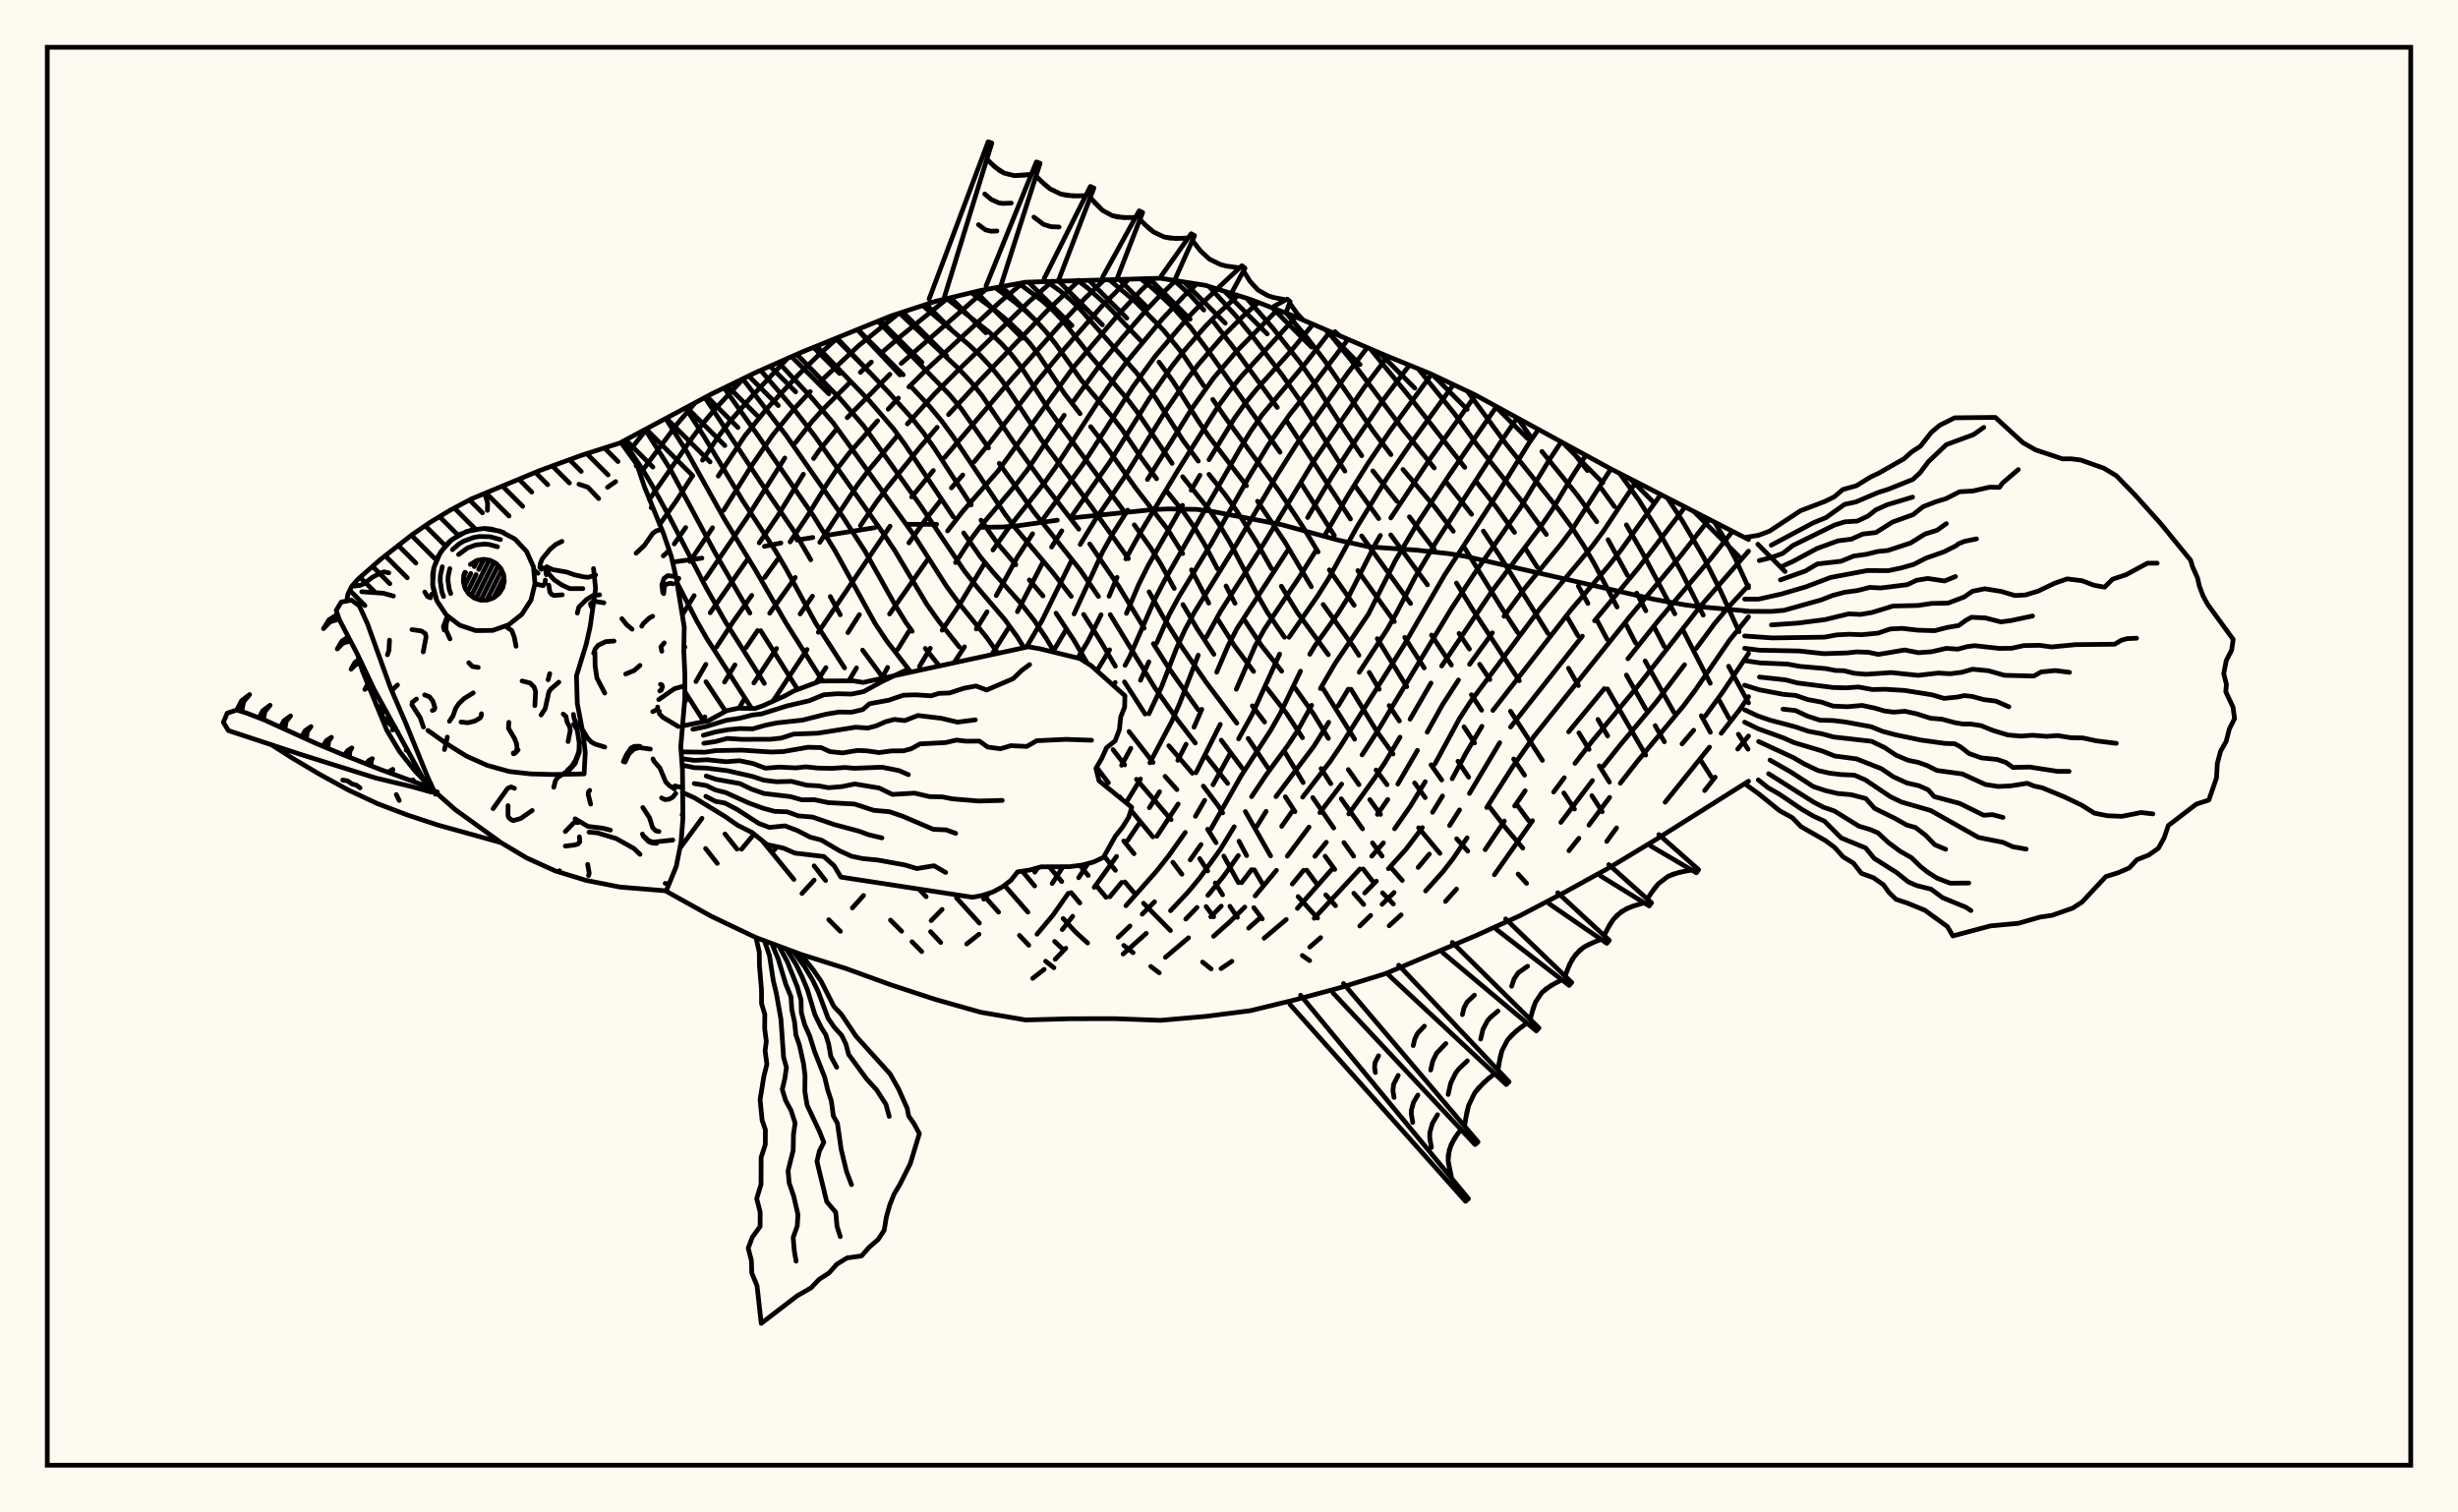 <svg xmlns="http://www.w3.org/2000/svg" width="520" height="320"><rect x="0" y="0" width="520" height="320" fill="floralwhite"/><rect x="10" y="10" width="500" height="300" stroke="black" stroke-width="1" fill="none"/><path stroke="black" stroke-width="1" fill="none" stroke-linecap="round" stroke-linejoin="round" d="
M 131.39 93.59 150.43 83.41 159.93 78.79 169.44 74.58 188.45 66.86 197.96 63.74 207.47 61.45 216.97 59.71 245.5 58.87 255 60.37 264.51 63.34 274.02 67 293.03 75.16 302.54 79.04 312.04 83.53 340.56 99.09 369.91 114.15 
M 369.91 165.29 350.07 177.78 340.56 183.52 331.06 188.76 321.55 193.74 312.04 198.04 293.03 206.03 283.52 208.97 274.02 211.53 264.51 213.84 255 215.05 245.5 215.88 235.99 215.53 226.48 215.54 216.97 215.8 207.47 214.17 197.96 211.48 188.45 208.36 178.95 204.91 169.44 201.92 159.93 198.37 150.43 193.84 140.95 188.57 
M 369.91 129.3 359.54 128.37 356.36 127.96 349.87 126.79 310.01 117.7 306.68 117.16 299.76 116.4 289.55 115.69 283.32 114.33 271.14 111.01 256.03 108.13 253.1 107.77 247.12 107.68 244.03 107.81 226.89 109.57 
M 223.68 110.06 215.47 111.22 212.16 111.5 207.34 111.57 
M 198.14 110.93 191.73 110.94 
M 185.09 111.64 175.24 113.21 
M 171.95 113.72 168.62 114.26 
M 165.2 114.89 161.71 115.59 
M 148.49 118.09 142.29 118.93 
M 149.27 179.52 151.74 182.67 
M 153.38 176.45 155.93 179.66 
M 161.19 177.79 167.95 186.07 
M 175.33 194.59 177.79 197.05 
M 144.88 146.33 148.92 152.67 
M 172.23 183.19 174.65 186.3 
M 144.68 136.54 144.9 136.93 
M 149.35 144.24 153.51 150.51 
M 188.38 194.68 190.74 197.03 
M 192.94 199.25 194.99 201.33 
M 143.23 123.28 147.44 131.44 149.52 135.08 159.01 149.89 
M 196.87 197.12 199.01 199.41 
M 131.9 93.32 135.93 99.32 137.92 102.63 141.8 109.71 149.32 124.22 153.42 131.49 161.7 144.59 
M 194.41 188.1 195.93 189.72 
M 136.49 90.89 141.76 99.2 151.32 117.04 158.64 129.71 
M 160.93 133.44 168.74 145.87 
M 202.34 189.96 207.2 195.31 
M 140.86 88.57 145.43 95.79 153.23 109.8 159.68 120.39 166.22 131.71 174.04 144.1 
M 208.04 189.38 211.25 192.99 
M 215.67 197.9 217.64 199.99 
M 221.2 203.37 222.96 204.75 
M 145.05 86.31 149.03 92.49 157.13 105.94 164.05 116.54 166.23 120.25 172.6 131.92 178.67 141.31 
M 212.5 187.31 217.45 192.99 
M 223.11 199.18 224.79 200.78 
M 149.13 84.11 160.99 102.15 168.26 112.81 171.52 118.44 
M 175.65 126.21 177.76 130.07 
M 182.49 137.55 186.87 143.47 
M 216.27 184.32 218.89 187.45 
M 224.92 194.34 227.46 197.12 230.09 199.52 
M 153.19 82.07 160.32 92.1 172.15 109.25 176.71 116.62 185.13 131.91 187.58 135.59 192.69 142.21 
M 222.01 183.44 224.62 186.52 
M 226.6 188.86 228.44 191.04 
M 237.74 200.03 239.71 201.57 
M 243.45 204.48 245.24 205.83 
M 157.13 80.15 166.25 92.04 178.33 109.39 182.97 116.57 189.34 127.96 191.66 131.73 192.98 133.56 
M 195.75 137.19 198.74 140.91 
M 228.45 183.09 230.21 185.24 
M 232.13 187.61 234.01 189.86 
M 160.92 78.35 167.86 86.43 172.29 92.16 186.96 112.98 189.32 116.53 196.04 127.81 198.65 131.49 202.95 136.89 
M 233.6 181.15 235.97 184.14 
M 237.97 186.6 239.95 188.92 
M 241.92 191.1 247.61 196.88 
M 254.4 203.55 256.22 205 
M 164.7 76.68 171.58 84.02 176.25 89.45 193.3 113.16 200.28 124.1 202.95 127.72 208.71 134.84 211.12 138.23 
M 237.74 177.93 239.91 180.63 
M 168.58 74.96 177.73 84.36 182.69 90.08 194.66 106.86 204.02 120.81 206.75 124.27 212.61 131.14 215.23 134.77 216.64 137.04 
M 232.11 162.51 234.49 165.62 
M 236.86 168.57 237.2 168.99 
M 239.24 171.43 243.89 177.05 
M 248.12 182.43 250.04 184.97 
M 255.16 191.82 256.76 193.97 
M 172.79 73.26 184.03 84.92 189.09 90.8 191.47 94.06 201.69 109.37 
M 203.87 112.75 207.4 117.82 210.12 121.1 216 127.69 218.78 131.25 221.31 135.02 223.08 138 
M 235.47 158.6 237.93 161.83 
M 240.43 164.88 247.75 173.42 
M 253.8 181.66 255.49 184.26 
M 257.09 186.81 258.64 189.32 
M 260.19 191.75 261.78 194.1 
M 177.09 71.55 187.79 82.79 192.84 88.38 195.31 91.49 197.69 94.88 205.45 106.83 
M 207.54 110.06 210.9 114.81 214.9 119.5 
M 217.76 122.7 220.65 126.09 
M 223.41 129.73 227.19 135.45 230.01 140.31 
M 238.84 154.77 243.93 161.31 
M 246.48 164.26 248.98 167.06 
M 255.48 175.45 257.26 178.29 
M 258.9 181.13 262 186.75 
M 265.25 192.03 267.04 194.42 
M 275.51 202.16 277.05 203.24 
M 181.41 69.79 190.39 79.32 
M 192.85 81.91 196.69 86.02 199.21 89.06 201.64 92.37 212.57 108.71 214.75 111.65 222.47 120.81 226.62 126.18 
M 229.25 130 232.87 135.71 235.95 140.95 
M 237.89 144.28 242.25 151.07 
M 247.27 157.78 252.25 163.6 
M 254.57 166.32 257.73 170.5 258.66 171.98 
M 262.11 177.98 263.73 181.02 
M 265.35 184.03 267.05 186.94 
M 185.75 67.98 200.84 83.46 203.33 86.44 209.12 94.76 
M 211.39 98.04 218.76 108.37 228.47 120.51 232.38 126.2 
M 234.87 130.04 244.28 145.47 249.23 152.48 252.87 157.21 
M 255.26 160.11 259.71 165.75 
M 263.46 171.7 268.8 181.09 
M 274.61 189.69 278.73 194.24 
M 190.3 66.25 202.79 78 205.27 80.63 207.64 83.53 214.22 93.24 220.7 102.24 228.22 111.96 
M 230.54 115.09 236.69 124.08 242.05 132.91 
M 244 136.19 247.21 141.27 253.45 150.15 
M 258.36 156.6 262.82 162.55 
M 276.44 184.11 278.45 186.84 
M 280.48 189.33 282.54 191.63 
M 195.2 64.64 204.9 72.88 207.39 75.21 209.74 77.72 211.96 80.51 214.05 83.54 220.23 92.92 230.8 107.06 238.71 118.19 
M 243.1 125.23 245.95 130.32 250.11 137 255.11 144.28 261.65 153 
M 264.06 156.23 268.2 162.42 
M 271.92 168.57 273.96 171.73 
M 280.34 181.15 282.37 183.95 
M 286.41 188.99 288.5 191.36 
M 200.29 63.17 209.27 70.28 211.73 72.57 213.99 75.03 216.03 77.68 221.81 86.53 223.89 89.46 237.69 108.03 
M 239.96 111.05 243.44 115.93 245.59 119.36 248.41 124.5 
M 250.26 127.91 253.28 133.04 256.81 138.44 
M 264.94 149.34 267.53 152.76 
M 271.9 159.28 275.69 165.57 
M 277.72 168.75 282.15 175.18 
M 284.31 178.26 286.37 181.14 
M 288.37 183.85 290.37 186.43 
M 292.48 188.91 294.77 191.27 
M 205.48 61.92 210.73 65.82 213.24 67.92 215.63 70.18 217.82 72.58 219.77 75.13 225.29 83.41 228.49 87.53 
M 230.73 90.27 234.04 94.53 240.19 103.18 247.06 112.06 250.2 117.12 
M 252.07 120.57 255.72 127.61 
M 257.71 131.17 261.11 136.57 265.2 142.06 
M 268.07 145.66 272.19 150.96 275.54 156.08 
M 279.48 162.61 281.54 165.81 
M 283.75 169.01 288.25 175.36 
M 290.36 178.34 292.39 181.14 
M 294.46 183.78 296.66 186.28 
M 210.57 60.88 214.49 63.77 216.92 65.77 219.23 67.93 221.34 70.24 223.26 72.7 228.74 80.41 235.35 88.24 237.5 91.05 241.51 96.99 244.68 101.29 
M 246.96 104.1 250.47 108.44 252.7 111.62 254.76 115.03 257.55 120.34 
M 259.37 123.98 261.27 127.65 
M 263.34 131.28 266.9 136.63 271.15 142 
M 274 145.6 277.85 151 281.03 156.23 
M 285.24 162.83 287.49 166.01 
M 289.78 169.17 292.05 172.31 
M 215.56 59.97 220.53 63.67 222.76 65.68 224.83 67.86 230.43 74.97 238.81 84.82 240.89 87.6 247.96 98.03 
M 250.2 100.87 255.98 108.1 258.17 111.38 260.24 114.86 266.03 125.91 268.12 129.56 271.74 134.82 
M 279.9 145.69 286.57 156.39 
M 291.12 162.91 293.43 166.02 
M 300.11 175.14 304.62 180.55 
M 221.43 59.54 224.23 61.53 226.4 63.37 228.46 65.36 240.35 78.78 244.41 84.09 250.28 93.19 253.5 97.56 
M 255.76 100.36 259.22 104.7 261.49 107.88 265.89 114.8 268.99 120.31 
M 271.08 124.03 274.45 129.57 281.01 138.52 
M 285.81 145.83 291.28 154.74 294.71 159.53 
M 299.27 165.65 301.51 168.75 
M 308.16 177.47 310.52 180.07 
M 227.96 59.32 230.17 60.99 234.26 64.69 241.23 71.99 
M 245.19 76.6 248.09 80.58 253.84 89.6 255.88 92.52 263.7 102.77 
M 266.04 106.05 271.86 114.73 277.42 124.14 
M 279.92 127.89 286.34 136.86 287.48 138.65 
M 289.67 142.26 291.77 145.83 
M 293.88 149.28 296.04 152.54 
M 302.74 161.82 305 165.03 
M 321.16 184.93 322.96 186.9 
M 234.73 59.23 240.16 63.8 246.16 69.88 249.98 74.58 254.65 81.61 
M 256.57 84.51 259.51 88.77 270.78 104.16 275.47 111.21 278.85 116.77 
M 281.23 120.57 286.48 128.06 
M 291.37 135.12 297.6 145.29 
M 308.44 161.07 310.7 164.43 
M 315.17 170.8 318.58 175.22 322.16 179.44 
M 241.38 59.02 244.01 61.14 248.04 64.9 251.88 69.26 255.63 74.28 270.8 95.67 
M 275.43 102.52 282.28 113.28 
M 287.26 120.73 294.98 131.5 
M 297.18 134.86 301.29 141.32 
M 309.72 153.79 311.95 157.2 
M 321.1 170.52 323.38 173.61 
M 248.4 59.33 251.78 62.41 254.67 65.59 
M 256.6 67.9 261.48 74.22 270.22 86.21 
M 272.28 89.2 285.7 109.81 
M 288.06 113.38 298.41 127.69 
M 302.85 134.37 307.05 140.71 
M 311.28 146.99 313.44 150.27 
M 320.22 160.59 322.53 164 
M 255.78 60.61 261.39 66.76 265.37 71.66 271.21 79.3 275 84.73 284.52 99.67 
M 286.84 103.01 291.67 109.72 
M 294.22 113.17 301.98 123.74 
M 308.67 134.02 310.86 137.32 
M 313.03 140.55 315.19 143.78 
M 319.55 150.48 326.3 160.87 
M 330.84 167.77 333.09 171.18 
M 263.72 63.09 269.13 69.23 274.93 76.57 278.65 81.92 284.74 91.51 288.08 96.42 
M 290.43 99.63 295.51 106.06 
M 298.17 109.35 303.42 116.24 
M 308.12 123.37 311.4 128.74 321.42 144.03 
M 336.77 168.35 338.96 171.74 
M 272.16 66.29 276.51 71.43 280.25 76.32 290.66 91.43 294.26 96.18 
M 296.81 99.33 303.53 107.27 307.45 112.4 
M 309.87 115.97 317.68 128.64 321.09 133.86 
M 334.02 155.06 336.17 158.55 
M 338.33 162.03 340.48 165.48 
M 280.69 69.91 285.69 76.04 297.02 91.12 303.42 99.01 
M 306.09 102.18 311.32 108.81 
M 313.82 112.37 317.44 117.86 327.47 134.01 
M 331.82 141.38 333.92 145.06 
M 338.05 152.22 340.11 155.71 
M 289.94 73.86 298.65 84.52 309.88 98.89 
M 312.48 102.14 316.46 107.19 320.4 112.63 
M 322.87 116.31 325.18 119.95 
M 331.67 130.76 333.82 134.5 
M 340.06 145.76 348.16 159.76 
M 300.02 78.02 307.63 87.44 312.4 94.02 323.11 107.53 327.13 113.08 
M 333.91 124 335.93 127.67 
M 337.95 131.42 339.98 135.24 
M 344.07 142.82 348.18 150.06 
M 350.16 153.53 352.1 156.94 
M 310.44 82.78 318.57 93.87 329.86 107.97 332.61 111.71 335.04 115.43 337.21 119.14 342.1 128.43 
M 344.05 132.23 346.02 136.05 
M 348.03 139.84 354.12 150.72 
M 359.9 161.03 362.02 164.36 
M 321 88.45 323.61 92.1 
M 326.2 95.52 333.62 104.67 337.79 110.38 
M 340.19 114.2 344.32 121.75 
M 346.25 125.49 348.18 129.23 
M 350.12 133 352.07 136.77 
M 359.92 151.43 361.82 154.93 
M 331.72 94.37 335.82 99.55 
M 338.77 103.34 341.55 107.18 
M 344.07 111.05 347.4 116.84 354.32 129.87 
M 356.16 133.53 361.81 144.57 
M 363.79 148.31 365.78 151.96 
M 367.77 155.35 369.82 158.52 
M 342.64 100.15 346.75 105.87 351.56 113.61 355.81 121.18 360.32 130.15 
M 365.69 140.96 369.91 148.71 
M 352.73 105.33 355.89 110.18 360.35 117.8 363.98 125.01 367.9 133.65 
M 369.74 137.24 369.91 137.55 
M 362.73 110.5 364.97 114.21 367 117.96 369.91 124.35 
M 136.9 90.67 132.89 95.73 
M 147.06 85.22 143.25 89.71 135.41 100.24 
M 157.3 80.07 151.11 86.73 148.75 89.54 146.47 92.58 137.37 105.68 
M 166.56 75.86 158.93 84 154.26 89.34 151.96 92.38 148.62 97.37 
M 146.38 100.86 142.93 106.18 139.54 110.98 
M 177.18 71.51 173.25 75.04 168.8 79.4 162.24 86.44 157.6 92.17 151.95 100.73 
M 145.05 111.62 142.64 115.08 
M 190.1 66.32 181.72 73.08 173.64 80.62 
M 171.41 82.85 168.06 86.43 163.46 92.05 158.89 98.7 153.1 107.96 
M 150.74 111.67 145.96 118.8 
M 143.61 122.37 143.19 123.04 
M 200.44 63.14 190.64 71.07 186.77 74.4 
M 184.33 76.61 182.01 78.79 
M 179.76 80.96 174.1 86.61 171.78 89.19 168.29 93.65 
M 166.03 96.9 158.02 109.56 149.25 122.42 
M 146.85 126.02 144.36 130.05 
M 208.56 61.25 190.65 76.9 
M 188.26 79.19 179.23 88.36 
M 176.84 90.98 173.23 95.4 172.12 97.01 
M 169.96 100.33 164.45 109.26 160.62 114.86 
M 157.96 118.61 150.24 129.64 
M 216.41 59.82 211.64 63.79 195.99 78.21 192.29 81.86 
M 190.06 84.22 187.89 86.58 
M 185.66 89.03 179.62 95.91 177.27 98.97 175.06 102.24 170.79 109.21 167.15 114.66 
M 164.49 118.4 161.75 122.2 
M 159.03 125.97 155.12 131.51 151.55 136.94 
M 149.33 140.56 147.23 144.2 
M 145.24 147.88 144.8 148.71 
M 222.65 59.49 217.79 63.73 203.05 77.99 197.67 83.38 191.96 89.69 
M 189.7 92.36 183.71 99.55 181.39 102.63 173.43 114.75 
M 168.24 122.18 162.83 129.74 
M 160.27 133.42 157.82 137.04 
M 155.48 140.67 153.28 144.31 
M 149.13 151.67 148.53 152.75 
M 228.3 59.32 221.56 65.71 207.24 80.58 200.66 87.72 
M 198.26 90.41 194.76 94.45 187.75 103.13 185.45 106.19 182.02 111.22 
M 171.88 126.14 169.27 129.9 
M 164.28 137.2 159.49 144.5 
M 157.3 148.17 156.35 149.85 
M 233.55 59.25 229.56 63.08 225.05 67.85 213.75 80.5 199.83 96.79 
M 197.45 99.55 192.87 105.14 
M 188.29 111.33 173.12 133.78 
M 170.73 137.42 163.58 148.26 
M 148.51 173.13 143.82 179.5 
M 238.73 59.11 233.03 64.86 223.93 75.24 219.54 80.57 209.77 93.19 206.12 97.68 
M 203.68 100.5 201.27 103.22 
M 198.96 105.91 195.67 110.11 192.28 114.86 
M 181.81 130.04 179.38 133.85 
M 174.73 141.26 172.69 144.38 
M 244 58.93 241.32 61.5 236.49 66.67 227.01 77.82 211.16 99.62 203.71 108.14 200.47 112.32 
M 196.13 118.56 188.19 129.91 
M 181.2 141.31 179.56 144.07 
M 159.44 176.58 156.87 179.68 
M 248.68 59.37 244.83 63.12 242.42 65.7 237.49 71.4 232.61 77.32 227.2 84.75 
M 225.13 87.86 217.3 99.48 214.82 102.66 207.27 111.57 205.14 114.46 202.16 119.03 
M 192.28 133.58 189.92 137.39 
M 187.78 141.21 186.52 143.55 
M 164.38 179.15 163.8 179.83 
M 253.15 60.08 250.6 62.49 245.89 67.5 238.51 76.37 236.16 79.49 231.85 85.71 223.27 98.92 220.89 102.22 213.37 111.7 210.06 116.36 
M 208.13 119.45 203.12 127.72 199.32 133.33 
M 196.81 137.15 194.51 141.02 
M 257.54 61.16 253.94 64.47 251.62 66.87 244.43 75.31 239.74 81.74 229.12 98.22 220.8 109.66 
M 218.45 112.94 215.22 117.89 210.76 126.01 
M 208.81 129.45 206.54 133.08 
M 204.04 136.85 201.82 140.24 
M 172.24 186.21 169.66 189.04 
M 261.88 62.52 257.29 66.7 254.92 69.13 250.19 74.57 247.81 77.64 243.21 84.23 234.88 97.59 226.89 108.97 
M 224.63 112.31 222.47 115.74 
M 220.5 119.21 215.24 129.42 
M 213.28 132.96 209.78 138.52 
M 266.19 63.99 263.07 66.8 258.27 71.6 253.44 77.19 251.08 80.33 246.53 87.03 238.28 100.34 231.64 110.07 228.52 115.2 
M 226.58 118.81 220.43 131.33 217.3 136.67 
M 182.69 189.46 180.32 192.1 
M 270.24 65.55 261.7 74.22 256.76 79.95 252.07 86.57 242.75 101.45 
M 238.57 107.94 235.31 113.08 233.3 116.67 227.23 129.89 
M 225.38 133.48 222.74 137.91 
M 274.13 67.05 262.61 79.64 260.13 82.66 257.73 85.93 249.22 99.46 241.29 112.59 238.17 118.24 
M 236.32 122.16 234.63 126.15 
M 232.94 130.07 230.18 135.63 228 139.24 
M 277.74 68.63 273.26 74.09 265.99 82.19 263.51 85.22 261.14 88.52 255.78 97.26 
M 253.85 100.55 252 103.71 
M 250.16 106.91 242.9 119.65 240.9 123.65 238.31 129.78 
M 234.74 137.48 232.05 141.94 
M 199.31 192.41 196.99 194.78 
M 281.36 70.2 276.47 76.5 266.97 87.82 264.66 91.15 262.47 94.67 246.29 122.95 244.22 126.95 239 138.92 238.01 140.77 
M 235.93 144.39 235.54 145.03 
M 209.23 188.99 208.1 190.24 
M 285.15 71.83 277.47 81.91 272.88 87.64 268.35 94.08 264.14 101.05 256.27 114.96 249.44 126.19 247.33 130.08 244.7 136.04 
M 243.04 140.04 241.27 143.92 
M 237.27 151.28 237.25 151.32 
M 219.55 183.6 218.91 184.53 
M 207.11 197.66 204.51 199.72 
M 289.24 73.56 285.13 78.92 274.23 94.07 270.04 100.73 261.77 114.84 252.7 129.51 250.68 133.24 248.9 137.16 245.73 145.31 243.05 151.02 
M 239.23 158.31 237.28 161.92 
M 224.84 183.42 222.59 186.93 
M 293.59 75.39 288.7 81.83 277.88 97.62 267.51 114.79 258.18 129.4 255.22 134.8 
M 253.49 138.62 249.59 148.75 247.92 152.58 243.26 161.39 
M 241.27 164.81 238.24 169.83 
M 230.16 182.7 228.19 185.71 
M 226 189 222.76 193.62 219.38 197.66 
M 298.16 77.26 292.47 84.83 285.65 94.81 281.54 101.19 276.63 109.49 
M 272.33 116.58 261.68 133.01 259.83 136.56 257.4 142.23 
M 254.24 150.07 252.6 153.86 
M 250.92 157.46 249.17 160.87 
M 245.31 167.51 243.16 170.9 
M 240.9 174.35 238.57 177.81 
M 236.21 181.2 231.49 187.74 
M 226.94 193.86 224.73 196.68 
M 302.86 79.19 294 91.27 289.41 98.03 285.26 104.66 280.29 113.2 
M 278.23 116.75 274.81 122.21 267.51 133.09 265.55 136.62 261.55 145.83 
M 258.15 153.26 253.01 163.5 
M 249.24 170.11 244.74 176.93 
M 237.29 186.7 234.79 189.73 
M 225.47 200.62 223.22 202.97 
M 220.9 205.1 218.47 206.99 
M 307.49 81.38 298.07 94.36 293.41 101.15 287.02 111.58 281.07 122.42 278.78 126.04 272.7 134.83 
M 270.71 138.39 264.92 151.13 262.03 156.33 
M 260.14 159.64 256.62 166.05 
M 254.85 169.33 252.9 172.71 
M 250.75 176.12 247.2 181.12 244.67 184.31 238.19 191.63 
M 312.16 83.6 302.29 97.43 294.23 109.59 
M 292.02 113.28 290.94 115.14 285.3 126.24 283.06 129.79 278.16 136.66 277.09 138.43 
M 275.13 142 270.83 150.98 268.86 154.45 262.62 164.06 256.19 175.36 
M 254.08 178.68 251.8 181.93 
M 244.25 190.8 241.64 193.42 
M 239.05 195.92 236.54 198.31 
M 316.59 86.03 306.58 100.53 299.69 111.01 295.17 118.65 289.52 129.89 282.46 140.34 279.34 145.68 
M 277.48 149.22 274.62 154.41 272.45 157.7 267.86 163.95 264.78 168.56 
M 261.1 174.92 258.17 179.71 253.76 185.82 251.37 188.71 247.63 192.68 
M 242.5 197.47 237.6 201.85 
M 320.96 88.42 317.22 93.91 303.99 114.36 299.39 122.09 295.42 129.72 293.36 133.33 287.55 142.24 
M 285.23 145.82 283.1 149.35 
M 281.09 152.82 278.03 157.79 269.93 168.55 
M 267.85 171.66 265.91 174.8 
M 261.97 181.01 258.85 185.4 255.53 189.44 
M 253.23 192 250.85 194.45 
M 325.43 90.9 323.44 93.78 317.19 103.85 305.62 121.64 296.94 136.63 283.52 157.98 281.39 161.12 275.58 168.66 
M 273.32 171.72 271.15 174.83 
M 264.77 184 262.65 186.76 
M 258.36 191.71 256.15 193.98 
M 251.44 198.41 246.54 202.55 
M 330.24 93.56 327.77 97.28 321.62 107.44 311.85 121.46 306.99 128.86 291.39 154.74 288.16 159.71 
M 283.83 165.9 279.23 171.94 
M 276.93 174.99 272.33 181.14 
M 270.03 184.14 265.53 189.55 
M 263.34 191.91 260.1 195.1 256.73 198.1 
M 335.46 96.37 332.45 101.05 328.36 107.87 326.05 111.24 315.62 125.09 304.99 140.91 
M 302.73 144.52 298.31 152.16 
M 296.18 155.97 293.02 161.29 290.89 164.5 285.34 172.2 
M 280.59 178.2 278.17 181.18 
M 275.77 184.15 273.39 187.04 
M 266.38 194.38 264.15 196.37 
M 340.79 99.2 332.79 111.72 330.26 115.07 322.07 125.1 318.18 130.39 
M 315.72 133.9 310.89 140.56 
M 308.55 143.87 305.14 149.14 301.93 154.91 
M 299.86 158.77 295.72 165.89 
M 293.59 169.15 291.39 172.31 
M 281.69 184 274.47 192.19 
M 272.11 194.55 267.43 198.5 
M 260.61 203.39 258.32 204.93 
M 346.13 101.93 339.25 112.31 336.81 115.6 325.88 128.67 310.97 148.62 308.72 152.1 303.54 161.67 
M 301.51 165.39 298.37 170.57 295.04 175.35 
M 292.67 178.33 290.2 181.15 
M 287.69 183.86 278.02 194.29 
M 351.36 104.61 342.99 116.31 340.47 119.51 332.34 129.05 315.83 150.31 
M 313.51 153.67 310.27 159.09 307.22 164.76 
M 305.17 168.41 303.06 171.86 
M 300.9 175.1 297.48 179.64 293.73 183.8 
M 291.18 186.43 288.7 188.94 
M 279.39 198.38 277.08 200.38 
M 356.47 107.28 346.53 120.28 337.33 131.34 
M 334.75 134.6 319.57 153.82 
M 317.27 157.14 310.87 167.88 
M 308.77 171.36 306.67 174.66 
M 302.37 180.71 300.02 183.53 
M 294.92 188.84 292.38 191.33 
M 289.97 193.68 287.67 195.92 
M 361.55 109.9 355.56 117.56 344.73 130.54 324.53 155.8 319.96 162.3 314.52 170.85 
M 310.37 177.26 307.38 181.69 305.22 184.48 301.59 188.51 
M 296.41 193.56 293.88 195.87 
M 366.51 112.42 362.19 117.86 350.82 131.3 344.4 139.38 
M 339.41 145.69 331.85 154.84 
M 322.66 167.3 320.43 170.54 
M 318.25 173.72 314.19 179.77 
M 308.14 188.1 305.79 190.72 
M 369.91 116.61 359.63 128.39 346.73 144.88 336.71 156.97 333.19 161.51 
M 330.93 164.55 328.68 167.57 
M 324.21 173.63 316.15 185.07 
M 369.91 123.85 365.65 128.46 362.74 131.92 358.84 137.2 
M 356.37 140.64 350.29 148.65 342.76 157.62 339.18 162.12 
M 336.89 165.14 330.21 173.99 
M 369.91 130.5 365.91 135.43 358.57 146.12 356.18 149.31 346.3 161.2 342.78 165.71 
M 340.52 168.71 336.14 174.58 
M 334.02 177.36 331.92 179.99 
M 369.91 138.26 364.37 146.53 360.75 151.51 
M 358.3 154.5 355.85 157.39 
M 341.99 175.16 339.91 178.02 
M 369.91 147.4 367.9 150.33 364.13 155.15 
M 361.65 158.08 352.27 169.73 
M 369.91 155.72 367.62 158.49 
M 362.85 164.43 360.62 167.27 
M 196.56 63.26 209.05 30 209.83 30.26 199.64 63.33 
M 208.61 60.48 219.25 34.27 220.03 34.55 211.66 60.68 
M 220.91 58.91 230.67 39.45 231.42 39.78 223.88 59.45 
M 233.28 58.6 240.99 44.61 241.73 44.96 236.22 59.2 
M 245.68 58.37 251.99 49.45 252.71 49.86 248.48 59.34 
M 257.89 60.73 262.72 56.22 263.38 56.73 260.49 62.08 
M 269.6 64.75 272.32 63.28 272.94 63.83 272.02 66.23 
M 282.41 70.17 283.52 71.15 
M 208.78 33.66 210.53 35.38 212.44 36.63 214.59 37.16 218.19 36.89 
M 219.17 37.25 221.12 39.15 222.15 39.96 224.42 41.06 226.96 41.46 229.69 41.39 
M 230.64 41.81 233.26 44.52 235.31 45.63 237.66 46.04 240.22 46.01 
M 241.16 46.45 243.05 48.3 244.05 49.08 246.25 50.13 248.71 50.47 251.36 50.34 
M 252.26 50.86 253.95 53.06 255.88 54.84 258.2 55.97 259.49 56.3 262.24 56.67 
M 263.06 57.31 264.46 59.54 266.14 61.37 268.25 62.57 269.46 62.95 272.05 63.43 
M 272.83 64.12 274.54 66.49 275.73 67.75 
M 282.44 70.68 283.13 70.8 
M 209.64 34.55 211.45 36.08 212.44 36.63 214.59 37.16 216.96 37.06 
M 208.32 41.04 209.71 42.21 211.26 42.91 212.11 43.04 213.93 42.97 
M 207 47.53 208.49 48.64 209.64 48.92 210.9 48.87 
M 220.13 38.23 222.15 39.96 224.42 41.06 225.66 41.34 228.32 41.46 
M 218.73 45.94 220.76 47.47 222.33 47.96 224.05 48.03 
M 231.48 42.79 233.26 44.52 235.31 45.63 236.45 45.92 238.93 46.06 
M 242.09 47.41 244.05 49.08 246.25 50.13 247.45 50.38 250.02 50.44 
M 144.4 153.59 149.88 152.48 153.79 150.34 156.23 149.84 159.74 149.9 161.49 149.28 166 147.25 168.01 146.16 173.55 144.09 180.51 144.05 182.6 144.39 217.55 136.84 220.1 137.29 228.45 139.33 230.82 140.82 237.98 147.2 237.92 149.61 237.09 151.71 236.81 154.36 235.91 156.75 234.09 158.21 233.07 160.48 231.85 162.56 232.49 165.18 239.43 170.81 238.78 172.92 237.45 175.04 235.93 176.96 233.45 181.4 231.36 182.38 228.97 183.02 226.29 183.37 220.26 183.4 217.9 184.07 215.27 184.47 213.89 186.24 212.11 187.61 210.06 188.72 207.68 189.49 205.72 189.84 177.89 185.57 176.46 183.17 174.29 181.22 168.17 180.5 165.76 179.45 162.27 178.69 159.1 176.13 156.06 174.61 153.39 172.75 146.98 168.83 144.36 167.65 
M 146.59 154.3 149.22 153.76 153.66 152.39 156.42 151.98 159.21 151.27 161.06 151.06 166.47 149.36 171.23 148.25 174.27 147 177.11 146.78 180.13 146.85 182.67 146.34 186.67 144.16 191.92 141.67 
M 148.8 155.57 151.42 154.85 154.01 154.39 156.5 154.15 159.23 154.21 161.97 153.43 164.38 152.94 169.73 152.37 174.76 151.1 177.53 150.65 180.18 150.68 182.53 150.12 183.96 148.89 188.04 148.14 191.09 147.09 193.72 147.01 196.98 147.22 198.63 146.7 200.86 146.62 203.91 145.62 206.47 145.14 208.73 145.99 214.33 143.59 216.22 141.79 217.82 140.61 
M 148.89 157.26 151.26 156.92 153.86 156.24 156.97 156.43 163.02 156.41 165.29 156.16 167.87 155.32 173.01 155.13 181.02 153.86 183.62 154.04 185.44 153.55 187.29 152.72 189.21 152.21 191.42 152.46 194.17 151.38 199.11 151.97 202.56 152.79 206.34 152.3 
M 144.1 159.08 149.19 159.15 151.4 158.81 156.88 158.71 163.07 159.11 165.7 159.02 170.96 158.1 173.72 158.18 175.56 159.02 178.25 159.3 181.37 158.78 183.29 158.85 185.97 159.23 188.64 158.87 191.13 158.86 192.75 158.43 194.64 157.39 200.07 157.11 202.33 156.58 204.39 156.82 207.19 156.8 208.95 158.06 211.64 158.42 213.86 157.77 217.22 157.93 219.32 156.72 225.54 156.43 230.93 156.62 
M 144.2 160.51 146.91 160.88 149.57 160.74 153.59 161.16 156.43 160.95 159.34 161.55 161.91 162.53 164.84 162.3 168.42 162.47 170.43 162.24 173.13 162.51 176.04 162.57 178.74 162.38 180.71 162.55 186.55 162.32 190.16 163.03 192.17 163.9 
M 144.3 161.87 146.89 162.42 149.44 162.51 153.89 163.06 159.2 164.28 161.58 165.07 164.23 165.4 167.44 165.32 170.67 166.13 173.26 166.28 175.24 166.66 178.1 166.43 180.82 165.87 186.01 166.73 188.78 168.08 193.49 167.81 196.66 168.55 199.34 168.6 201.48 169.02 207.02 169.48 212.03 169.35 
M 149.4 164.19 151.47 164.88 156.54 165.79 158.92 166.94 161.61 167.88 167.25 168.55 169.65 169.23 172.26 169.2 175.23 169.82 180.79 170.12 184.86 171.45 188.16 171.74 190.95 172.69 197.43 175.46 200.18 175.59 202.18 176.32 
M 146.87 165.78 149.44 166.2 151.34 167.13 153.52 167.69 158.47 169.92 161.37 170.98 163.86 171.66 166.52 171.76 168.91 172.62 171.9 172.87 176.47 174.45 181.83 175.89 183.71 176.6 186.58 177.28 
M 149.32 168.49 151.39 169.56 153.32 169.89 155.92 171.24 160.54 174.22 162.76 175.06 166.06 174.73 168.7 175.73 171.37 177.11 173.77 177.74 177.62 180.01 180.11 181.15 182.5 181.66 185.72 181.97 191.45 183.01 193.96 183.77 197.6 183.17 200.06 184.59 
M 169.44 201.92 172.05 205.2 173.72 207.63 176.42 212.95 177.99 214.6 181.12 219.27 188.29 227.2 190.09 230.39 191.91 234.47 192.24 236.14 193.3 237.64 194.5 239.84 192.58 246.19 190.38 250.59 189.14 252.65 188.21 255 187.51 257.52 187.05 260.3 185.77 262.25 183.9 263.87 182.26 265.72 179.2 266.15 177.03 267.48 175.39 269.32 173.28 270.69 171.58 272.48 168.65 274.16 161.04 280 160.16 272.07 159.04 269.33 158.96 266.67 158.29 264.09 159.15 261.78 160.81 259.47 160.81 256.43 160.08 253.59 161 250.6 161.02 244.88 161.9 242.19 161.92 239.01 161.23 237.02 160.8 232.66 161.58 227.83 162.24 225.17 161.86 222.33 162.12 220.32 161.77 217.65 161.8 214.62 161.11 212.35 161.1 209.43 160.66 204.27 160.63 201.44 159.93 198.37 
M 167.9 201.34 170.24 204.57 171.9 207.34 173.15 209.94 175.17 215.41 176.52 217.38 178.06 219.06 178.95 220.89 179.54 223.11 183.32 228.26 185.46 230.6 187.43 233.68 188.11 236.2 
M 166.35 200.77 168.36 203.97 169.69 206.7 170.8 209.36 172.41 214.71 173.73 217.38 174.68 218.9 175.31 220.92 175.76 223.51 177.01 225.81 
M 164.81 200.19 166.56 203.49 168.64 208.69 169.46 211.54 169.52 214.19 170.23 216.8 171.28 219.14 172.33 222.48 174.47 227.93 175.11 230.62 175.87 232.93 176.3 236.12 177.16 237.65 177.96 243.22 179.09 247.87 180.14 250.65 
M 163.27 199.61 164.64 202.92 166.23 208.22 167.33 210.88 167.51 213.6 168.09 216.21 168.37 218.96 169.11 221.07 169.99 225.04 170.31 227.61 170.27 230.91 170.74 233.81 173.37 239.4 174.28 241.7 173.34 243.55 172.83 245.73 174.89 254.23 176.8 256.5 177.08 259.48 177.76 261.64 
M 161.72 199.04 162.79 202.2 163.6 207.53 164.24 210.17 165.21 215.65 165.77 223.69 166.37 225.85 166.03 228.23 165.49 230.49 166.2 232.83 167.35 234.95 168.21 237.62 167.86 240.02 167.8 243.38 166.72 247.7 166.95 250.27 167.92 253.13 168.81 256.97 168.67 259.37 167.8 261.83 168.02 264.53 168.41 266.84 
M 350.94 176.58 359.35 184 358.87 184.66 349.2 178.98 
M 340.35 182.93 349.39 191.01 348.9 191.67 338.58 185.31 
M 329.55 188.88 340.45 198.95 339.94 199.59 327.7 191.19 
M 318.53 194.42 332.5 207.87 331.96 208.49 316.6 196.66 
M 307.24 199.39 325.57 217.5 325.01 218.11 305.25 201.59 
M 295.9 204.21 319.24 228.88 318.66 229.46 293.81 206.32 
M 284.21 208.09 312.68 241.61 312.06 242.16 282 210.07 
M 275.14 210.57 310.66 253.62 310.04 254.16 272.89 212.5 
M 357.9 184.09 355.23 184.56 352.83 185.45 350.85 186.97 350 187.96 348.49 190.2 
M 347.87 191.03 345.31 191.75 343.06 192.84 341.3 194.53 340.58 195.58 339.36 197.94 
M 338.71 198.75 336.27 199.74 335.16 200.34 333.33 201.94 332.04 204.06 331.1 206.52 
M 330.43 207.31 328.11 208.51 326.18 210.02 324.85 212.01 324.39 213.17 323.73 215.69 
M 323.04 216.46 320.77 218.12 318.93 220.03 317.73 222.34 317.37 223.64 316.91 226.41 
M 316.18 227.15 313.85 229.09 311.95 231.28 310.71 233.85 310.32 235.27 309.83 238.26 
M 309.06 238.95 307.58 241.06 306.6 243.26 306.36 245.6 307.11 249.32 
M 356.55 184.3 353.99 184.93 352.83 185.45 350.85 186.97 349.23 189.05 
M 346.57 191.36 344.13 192.23 342.12 193.61 341.3 194.53 339.95 196.74 
M 337.47 199.22 335.16 200.34 334.17 201.07 332.62 202.94 331.55 205.27 
M 329.24 207.89 327.08 209.21 326.18 210.02 324.85 212.01 324.04 214.41 
M 323.17 204.43 321.19 205.82 320.32 207.11 319.79 208.67 
M 321.87 217.27 319.78 219.03 318.93 220.03 317.73 222.34 317.11 225.01 
M 316.9 213.91 315.29 215.26 314.64 216.03 313.72 217.8 313.24 219.84 
M 311.92 210.55 310.35 212.03 309.71 213.26 309.38 214.68 
M 314.98 228.1 312.82 230.14 311.95 231.28 310.71 233.85 310.05 236.75 
M 310.43 224.44 308.65 226.12 307.93 227.06 306.9 229.18 306.36 231.57 
M 305.88 220.78 303.91 222.84 303.1 224.51 302.67 226.4 
M 301.33 217.11 299.89 218.63 299.3 219.84 298.98 221.22 
M 308.29 240 307 242.14 306.38 244.41 306.36 245.6 306.77 248.06 
M 304.12 235.84 303.02 237.69 302.48 239.64 302.46 240.66 302.82 242.78 
M 299.96 231.69 299.04 233.23 298.59 234.86 298.57 235.72 298.87 237.49 
M 295.8 227.53 294.82 229.42 294.68 230.78 294.92 232.2 
M 291.64 223.37 290.9 224.81 290.79 225.83 290.97 226.92 
M 369.08 113.73 372.03 113.25 374.31 112.4 380.92 108.05 386.02 106.11 388.01 105.14 389.87 103.57 392.76 102.76 395.69 100.94 397.44 100.12 402.78 97.08 404.44 95.6 406.27 94.42 408.57 91.48 410.35 89.98 413.52 88.4 422.11 88.31 427.97 93.67 430.63 95.18 436.33 97.09 438.21 97.08 440.19 97.33 445.09 99.07 447.72 100.65 451.53 104.57 457.05 110.71 463.43 118.53 463.84 119.91 464.9 122.29 465.29 124 466.08 126.11 467.06 127.89 472.44 135.28 472.11 137.55 470.98 139.73 470.44 142.52 471.01 144.79 470.87 146.36 472.4 149.6 472.73 152.04 471.63 154.23 470.96 156.85 469.77 158.94 469.08 161.54 468.91 164.59 467.29 169.27 464.65 170.13 458.72 174.66 457.84 177.25 456.61 179.48 454.57 180.91 452.08 181.89 450.45 183.64 448.08 184.66 445.5 185.46 440.45 190.87 438.48 192.14 434.14 193.66 431.58 194.04 427 195.35 421.09 195.9 413.13 198.02 411.99 196.05 407.23 192.6 403.53 191.08 401.12 190.28 399.61 188.81 398.46 187.21 396.32 185.7 393.79 184.78 392.09 182.6 389.95 181.32 388.11 179.28 386.23 177.88 381 174.89 379.2 173.02 376.49 171.53 372.07 167.96 369.08 165.8 
M 374.72 115.35 383.64 110.6 386.3 109.51 390.24 106.71 392.59 106.21 397.19 104.25 399.55 103.49 404.68 101.43 406.22 100 407.94 97.7 411.76 94.07 417.49 91.96 419.67 90.43 
M 372.18 118.6 374.61 118 377.12 117.1 379.25 115.44 388.12 111.08 390.29 110.41 392.92 110.25 395.21 109.17 396.81 107.89 399.2 106.81 404.62 105.18 
M 376.77 119.94 379.37 118.75 384.44 116.03 388.83 114.43 391.64 114.08 394.08 112.99 396.86 112.67 400.38 110.45 404.7 108.9 406.83 107.21 409.49 106.17 411.68 105.51 414.56 104.04 417.38 103.88 420.93 103.07 422.98 103.12 423.61 102.23 426.98 99.35 
M 376.66 122.69 381.93 120.82 384.46 119.32 389.47 118.75 392.16 117.65 394.82 117.28 397.18 116.69 399.4 116.46 404.18 114.89 407.22 113 409.78 112.19 411.75 110.8 
M 369.08 126.75 372.08 126.75 376.93 125.66 382.01 124.17 387.29 122.17 395.03 120.72 399.48 120.74 402.19 120.17 404.87 119.41 407.42 118.1 411.23 116.76 413.81 115.47 414.29 115.07 415.59 114.54 418.14 114.01 
M 369.08 129.35 374.83 129.36 377.41 129.13 385.24 126.94 387.68 125.99 390.22 125.31 392.97 124.94 395.53 124.28 397.89 124.4 403.51 123.7 405.43 122.78 407.81 122.39 411.39 122.92 413.69 121.98 
M 374.75 132.22 380.37 131.83 386.05 131.1 391.1 129.88 393.62 130 396.06 129.58 400.49 128.22 405.72 128.11 408.63 127.67 412.12 127.6 415.5 126.32 417.28 125.1 419.88 124.57 423.37 125.13 426.27 126 428.48 125.88 431.15 125.08 434.66 123.4 437.32 122.48 440.46 122.87 442.97 123.82 445.23 124.23 446.93 122.54 449.78 121.6 454.3 119.16 456.36 119.15 
M 369.08 134.56 374.93 134.97 385.97 134.81 388.55 134.33 391.15 134.19 393.86 134.29 397.33 133.95 399.9 133.08 402.36 132.95 405.68 133.33 409.29 133.44 412.01 132.74 414.36 132.35 415.9 131.24 417.07 130.6 420.03 130.74 423.29 131.58 425.42 131.3 429.99 130.33 
M 369.08 137.16 372.24 137.57 380.57 137.73 385.85 138.3 390.84 138.14 392.75 137.92 395.3 138.01 397.37 138.46 402.93 137.52 405.86 138.09 408.67 137.89 411.7 137.18 414.19 137.34 416.19 136.81 417.75 136.61 423 137.19 425.59 137.15 428.13 136.59 431.5 136.53 434 136.88 439.09 136.39 447.35 136.3 448.81 135.45 450.02 135.12 452 135.03 
M 369.08 139.77 372.34 140.25 378.18 140.51 380.76 140.99 386.25 141.46 388.26 141.85 390.11 141.91 392.24 142.45 394.83 142.66 400.1 142.3 405.78 142.89 410.06 142.4 412.54 142.55 414.99 142.25 417.3 141.59 420.64 141.91 424.06 142.88 430.26 143.04 431.81 142.17 434.79 141.87 437.8 142.25 
M 372.22 143.25 377.77 143.85 380.26 144.5 387.89 145.47 390.6 145.53 393.14 145.35 396.12 145.89 398.75 145.83 402.94 146.08 408.69 147 411.28 147.76 414.02 147.49 415.58 147.17 417.21 147.35 419.62 148.01 422.23 148.34 424.99 149.54 
M 369.08 144.97 372.13 145.93 377.36 146.92 379.85 147.13 382.45 148.01 385.34 148.55 387.81 149.39 390.87 149.52 393.94 149.25 396.63 149.82 398.69 150.43 400.61 150.67 402.99 150.49 405.54 151.04 408.4 151.96 410.83 152.16 413.6 152.91 415.31 153.19 416.87 153.18 419.1 153.53 421.68 154.57 424.81 155.51 427.6 155.75 429.94 155.56 432.99 155.8 435.31 155.63 438.13 156.09 440.62 156.13 443.56 156.76 447.72 157.27 
M 377.2 150.04 379.84 150.33 382.37 151.51 385.03 152.38 387.76 152.44 390.28 152.74 395.88 153.77 398.22 154.72 400.91 155.44 406.37 156.58 411.45 157.29 413.54 157.36 414.76 158.02 416.56 159.42 419.16 160.35 422.48 160.68 424.33 161.3 425.86 162.37 429.41 162.29 435.27 163.2 437.72 163.2 
M 369.08 150.18 371.93 151.5 374.52 152.38 379.77 153.77 382.58 154.72 385.49 155.27 387.91 155.93 395.93 156.84 398.7 158.17 401.12 159.78 403.69 160.87 405.74 161.28 407.67 161.96 409.76 163.01 415.14 163.75 420.05 165.99 422.74 166.4 425.41 166.27 428.86 165.72 430.33 166.31 432.07 166.69 436.58 168.54 440.35 170.33 443.07 172.04 445.84 172.59 448.89 172.72 452.95 171.91 455.45 172.2 
M 369.08 152.79 371.92 154.18 377.27 156.11 379.55 157.12 385.54 158.91 388.14 159.95 392.75 160.56 398.02 162.64 400.53 164.34 403.41 165.66 405.92 166.23 407.91 167.1 409.2 168.55 414.59 169.99 419.66 172.49 421.49 172.35 423.74 172.95 
M 372.04 156.89 379.39 160.29 381.71 161.63 384.59 163.01 386.98 163.57 389.47 163.88 392.3 164 394.63 165.01 399.96 168.59 402.29 169.7 408.46 171.49 418.55 177.18 423.74 178.22 425.84 179.16 428.65 179.65 
M 374.45 160.82 378.83 163.32 383.59 166.41 386.2 167.28 388.8 167.89 391.63 168.14 394.73 168.95 396.58 171.03 400.78 173.1 403.4 174.57 405.22 175.07 407.42 176.77 409.32 178.73 411.61 179.69 
M 374.16 163.7 383.71 169.73 385.78 170.8 388.06 171.58 393.27 174.8 395.61 175.5 397.28 176.2 399.5 178.27 401.99 180.11 404.39 181.48 406.26 183.3 407.8 184.53 409.75 185.78 412.56 186.86 416.5 186.83 
M 371.97 165.01 374.06 166.67 376.36 167.98 381.13 171.2 383.65 172.68 385.99 173.75 389.51 177.28 394.7 179.42 396.49 181.61 401.24 184.61 403.7 186.58 405.46 187.36 408.55 188.14 410.94 189.92 415.89 191.95 416.96 192.65 
M 73.34 127.17 73.61 125.69 74.4 124.06 75.78 122.5 80.45 118.4 87.14 113.16 90.96 110.54 95.16 107.99 99.73 105.56 114.23 99.54 123.11 96.3 131.39 93.65 134.74 98.29 136.4 103.17 140.36 112.88 142.03 117.76 143.13 122.7 144.75 132.63 144.66 137.69 144.89 142.72 144.88 147.77 144.02 157.95 144.38 162.96 144.48 173.05 144.09 178.14 143.07 183.29 140.95 188.48 131.14 187.68 123.98 186.26 117.51 184.28 111.42 181.52 105.96 178.26 96.29 171.28 91.55 167.09 
M 89.62 165.05 87.79 163.12 84.53 159.01 81.83 154.51 76.65 141.9 75.68 138.57 
M 125.56 120.29 126 124.54 124.84 132.63 124 136.36 121.95 143.01 122.13 148.85 123.37 155.33 123.81 159.24 123.57 163.74 117.07 163.87 112.3 163.74 107.73 163.23 103.1 161.94 98.69 159.98 94.47 157.35 90.52 154.54 
M 90.42 166.39 79.11 145.8 75.65 138.5 71.79 131.11 71.13 129.14 72.18 127.38 74.37 126.97 76.01 128.18 77.73 131.95 82.61 145.51 85.84 153.01 90.43 164.31 91.68 167.02 
M 91.24 167.59 87.31 166.48 79.5 164.61 63.56 159.6 48.31 154.57 47.26 152.81 48.07 150.89 50.09 150.22 52.04 150.83 55.82 152.27 66.84 157.28 72.63 159.7 80.45 162.8 91.45 166.8 
M 92.44 127.14 91.52 123.69 91.78 120.12 93.19 116.83 95.58 114.17 98.71 112.44 102.24 111.81 105.77 112.37 108.93 114.04 111.38 116.65 112.85 119.91 113.18 123.47 112.34 126.95 110.41 129.96 107.61 132.19 104.24 133.38 100.66 133.42 97.27 132.29 94.42 130.12 92.44 127.14 
M 92.3 126.84 91.59 124.25 91.53 121.56 91.76 120.23 92.68 117.71 94.2 115.49 95.15 114.53 97.37 113.02 99.89 112.09 102.57 111.81 103.91 111.93 106.5 112.64 
M 93.83 126.21 93.45 125.13 93.13 122.87 93.17 121.73 93.57 119.91 
M 95.72 116.29 97.14 115.07 98.12 114.48 100.27 113.7 101.39 113.51 103.67 113.56 105.87 114.16 
M 95.35 125.58 95.04 124.69 94.77 122.84 94.81 121.9 95.16 120.31 
M 97.02 117.32 98.88 115.95 100.64 115.3 102.5 115.11 103.44 115.19 105.24 115.68 
M 98.38 124.47 98.02 123.08 98.12 121.66 98.36 121.09 
M 99.51 119.42 100.89 118.58 102.3 118.33 103.72 118.55 104.98 119.22 105.96 120.27 106.55 121.57 106.68 123 106.34 124.39 105.57 125.59 104.45 126.48 103.1 126.96 101.67 126.98 100.31 126.52 99.18 125.66 98.38 124.47 
M 98.48 121.12 98.1 121.86 
M 100.99 118.57 100.33 119.88 
M 99.6 121.33 98.26 124.02 
M 102.34 118.34 101.27 120.48 
M 100.72 121.57 98.89 125.23 
M 103.48 118.52 102.01 121.46 
M 101.8 121.88 99.71 126.06 
M 104.49 118.97 100.66 126.64 
M 105.39 119.65 101.72 126.97 
M 106.13 120.64 102.97 126.96 
M 106.6 122.16 104.44 126.49 
M 80.53 151.21 84.14 154.82 
M 77 142.74 78.09 143.83 
M 73.99 124.9 77.2 128.11 
M 76.18 122.15 79.32 125.28 
M 78.82 119.84 82.47 123.5 
M 81.49 117.57 86.16 122.25 
M 84.24 115.38 87.98 119.12 
M 87.04 113.24 91.91 118.11 
M 89.96 111.23 94.28 115.54 
M 92.99 109.31 97.04 113.36 
M 96.11 107.48 100.45 111.82 
M 99.33 105.77 102.06 108.5 
M 102.8 104.3 107.69 109.18 
M 106.3 102.85 110.58 107.13 
M 109.8 101.41 112.5 104.12 
M 113.27 99.94 115.87 102.55 
M 116.84 98.57 120.46 102.19 
M 120.46 97.24 122.96 99.75 
M 124.12 95.97 128.64 100.48 
M 127.87 94.77 130.74 97.65 
M 131.87 161.13 132.54 159.67 133.52 158.23 134.18 157.91 135.39 157.9 
M 100.11 146.6 98.18 147.8 97.05 148.88 96.4 149.87 95.83 151.48 95.08 152.6 
M 126.86 125.85 125.42 126.02 124.11 126.82 122.44 128.47 122.14 129.71 
M 120.07 162.94 120.88 162.2 121.75 160.87 122.39 159.21 122.49 158.55 122.54 157.17 122.11 154.43 121.37 153.21 
M 138.09 150.57 139.1 150.08 139.13 149.59 
M 97.53 152.76 98.97 152.92 100.43 152.57 101.57 151.91 101.81 151.5 101.85 151.01 
M 110.45 144.08 112.16 144.51 113.01 145.39 113.31 146.32 113.15 149.3 
M 138.91 178.44 137.9 178.34 137.23 178.07 136.14 176.98 135.91 176.47 
M 83.23 126.11 81.08 125.51 76.53 125.2 
M 138.08 130.38 137.35 130.76 136.09 131.94 135.76 132.49 
M 107.65 152.82 107.57 154.08 108.84 156.23 109.29 157.35 109.39 158.35 109.14 159.03 
M 77.45 143.81 78.03 143.68 
M 140.72 186.9 141.22 187 141.42 187.32 
M 144.85 145.11 142.67 145.72 139.36 148.02 
M 127.94 158.06 125.92 157.45 125.14 157.02 124.41 156.3 122.98 153.99 121.87 152.9 121.46 152.03 121.31 151.15 
M 89.58 153.83 88.89 151.85 87.14 149.12 87.24 148.56 88.1 147.9 
M 118.22 144.33 116.51 145.81 116.12 146.4 115.34 149.92 114.47 151.27 
M 132.37 142.6 134.17 141.86 135.39 140.78 
M 124.95 170.13 124.44 168.09 124.45 167.64 124.76 167.23 
M 135.99 170.84 137.4 173 138.06 175.09 138.71 175.77 139.4 175.93 
M 139.96 168.82 140.62 169.17 141.53 169.1 142.33 168.66 142.96 167.88 
M 117.15 166.56 117.51 165.16 118.02 164.47 120.49 162.87 121.68 161.53 122.56 159.1 122.56 156.99 
M 127.75 127.54 126.06 127.27 125.38 127.35 124.9 127.75 125.14 128.43 
M 118.88 114.55 117.58 115.19 116.4 116.18 114.7 118.25 114.29 119.3 114.2 120.07 
M 101.17 141.21 99.94 141.01 99.17 140.22 
M 113.17 123.51 114.89 123.92 115.33 123.36 115.36 122.74 
M 89.83 147.02 90.87 147.44 91.6 148.39 92.02 149.78 91.82 150.18 91.46 150.32 
M 82.25 121.21 81.3 120.99 80.68 121.15 78.8 122.12 77.06 123.48 76.23 123.83 75.02 124 
M 118.94 125.85 117.2 125.98 116.72 125.78 116.33 125.26 116.09 123.8 
M 139.72 144.79 140.01 144.91 140.16 145.26 139.9 146 139.58 146.18 
M 137.75 107.4 138.04 107.41 
M 140.53 136.02 139.82 136.84 140.01 137.79 
M 129.12 175.63 127.54 175.23 124.36 174.84 121.67 173.24 
M 142.37 123.52 141.77 123.39 140.81 123.67 140.52 124.27 140.4 125.6 
M 89.54 137.92 90.14 134.75 89.98 134.06 89.15 133.5 87.15 133.21 
M 142.33 177.74 138.15 178.18 137.2 177.86 136.36 177.02 
M 94.03 158.59 94.63 155.95 
M 82.4 135.44 82.29 137.62 81.96 138.53 
M 142.69 166.93 141.57 166.19 140.83 165.43 139.61 162.49 138.38 161.09 138.14 160.57 
M 94.66 130.3 93.8 132.61 93.98 133.3 
M 89.85 125.25 90.44 126.2 91.07 126.48 
M 126.65 105.49 124.39 103.09 122.48 102.45 
M 109.17 136.73 108.81 134.85 108.29 133.43 106.88 132.45 
M 109.61 158.65 108.94 159.38 108.63 159.49 108.59 159.31 
M 112.59 171.48 110.17 173.16 108.63 173.61 108.22 173.48 107.6 172.95 107.47 172.53 107.48 170.45 
M 120.18 156.89 120.65 154.5 120.53 153.83 119.95 152.69 119.73 151.57 119.15 151.08 
M 80.62 151.43 81.36 149.93 
M 82.92 146.27 83.22 145.74 84.09 144.93 
M 126.01 121.65 124.41 122.15 123.42 122.04 121.53 121.62 119.89 121.04 116.93 120.52 115.66 119.91 
M 130.25 101.89 128.52 103.1 
M 124.51 185.25 124.65 184.72 124.32 182.88 
M 118.13 184.47 118.37 184.23 
M 115.58 121.6 115.42 120.53 115.22 120.21 114.81 120.16 114.48 120.44 
M 123.31 124.53 120.51 124.54 118.89 123.78 117.26 122.69 116.15 121.46 115.69 120.48 
M 142.97 122.01 141.28 121.78 140.48 122.37 140.02 123.74 140.22 125.39 
M 125.59 138.22 125.92 137.3 126.54 136.52 128.15 135.75 129.9 135.63 
M 115.95 143.82 116.3 142.53 
M 127.94 146.64 126.28 143.46 125.9 140.93 125.86 138.11 
M 143.49 153.7 140.19 151.74 139.5 151.01 139.47 150.47 
M 119.59 179.01 121.5 178.79 122.31 178.55 122.67 178.06 122.57 177.05 
M 104.32 171.09 107.38 166.81 108.11 166.49 108.83 166.79 
M 94.89 130.48 94.41 131.87 94.34 133.28 95.2 135.18 
M 132.23 161.23 133.05 159.51 134.14 158.46 135.3 158.18 137.59 158.49 
M 112.91 120.53 113.81 121.3 
M 144.3 172.4 144.46 172.02 
M 144.37 166.64 142.78 166.29 
M 135.4 180.76 134.11 179.52 130.36 177.42 126.36 176.21 124.61 176.06 
M 134.57 98.57 134.77 98.36 
M 131.56 130.9 132.53 132.12 133.72 133.13 
M 103.11 107.99 103.16 106.45 102.56 104.39 
M 139.99 112.03 138.86 112.3 138.09 112.85 136.33 115.39 134.57 117.05 
M 141.58 116.46 140.32 117.61 
M 122.24 174.06 121.83 173.95 121.43 174.04 119.59 175.94 
M 91.3 125.73 92.05 125.69 
M 91.63 167.04 92.1 168.04 
M 86 158.47 85.92 158.72 86.11 158.64 
M 83.42 153.55 83.01 154.44 83.7 154.04 
M 80.83 148.93 80.1 150.15 80.82 149.56 81.12 149.5 
M 78.31 144.27 77.85 144.63 77.18 145.87 78.06 145.07 78.66 144.93 
M 76.08 139.43 75.09 140.14 74.27 141.58 75.3 140.58 76.46 140.26 
M 73.68 134.74 72.33 135.65 71.36 137.3 72.54 136.09 74.14 135.6 
M 71.4 129.97 69.57 131.16 68.44 133.01 69.78 131.6 71.74 130.96 
M 91.35 167.16 92.53 167.57 
M 86.93 165.14 87.42 165.03 87.54 165.35 
M 82.07 163.4 83.1 162.77 83 163.17 83.12 163.78 
M 77.45 161.58 78.04 160.9 78.77 160.51 78.51 161.06 78.54 162.02 
M 72.84 159.78 73.55 158.8 74.44 158.25 74.01 158.96 73.95 160.23 
M 68.3 157.87 69.06 156.69 70.12 155.99 69.52 156.86 69.36 158.31 
M 63.81 155.87 64.56 154.59 65.79 153.73 65.03 154.75 64.8 156.34 
M 59.32 153.83 60.07 152.48 61.47 151.47 60.54 152.65 60.26 154.27 
M 54.8 151.86 55.58 150.38 57.14 149.21 56.05 150.54 55.72 152.23 
M 50.1 150.22 51.09 148.27 52.81 146.95 51.55 148.44 51.11 150.54 
M 57.33 157.51 61.7 160.31 67.65 163.84 73.65 167.13 79.8 170.01 86.17 172.43 92.66 174.57 105.96 178.26 
M 72.5 165.04 73.53 165.22 74.5 165.88 75.4 166.12 76.17 166.7 
M 84.46 169.36 83.84 168.11 
M 132.37 93.07 138.12 98.82 
M 136.68 90.78 146.55 100.65 
M 140.98 88.5 150.22 97.73 
M 145.26 86.19 153.34 94.27 
M 149.54 83.89 156.12 90.46 
M 153.95 81.7 160.14 87.89 
M 158.38 79.54 164.65 85.81 
M 162.9 77.48 168.32 82.9 
M 167.47 75.46 175.35 83.33 
M 172.12 73.52 177.64 79.03 
M 176.84 71.65 184.09 78.9 
M 181.52 69.74 191.08 79.3 
M 186.17 67.81 195.04 76.67 
M 190.98 66.03 200.3 75.35 
M 195.94 64.4 201.08 69.53 
M 201.11 62.98 208.54 70.41 
M 206.42 61.7 216.29 71.57 
M 211.94 60.63 218.88 67.57 
M 217.59 59.69 226.78 68.88 
M 223.93 59.44 233.22 68.73 
M 230.37 59.29 238.39 67.31 
M 236.85 59.18 242.55 64.88 
M 243.21 58.95 251.78 67.53 
M 250.5 59.66 259.21 68.37 
M 259.07 61.64 268.09 70.66 
M 269.15 65.13 277.46 73.44 
M 280.39 69.78 287.73 77.13 
M 291.87 74.67 299.31 82.12 
M 303.09 79.31 310.4 86.62 
M 316.17 85.8 323.16 92.79 
M 330.88 93.92 339.08 102.12 
M 344.8 101.25 349.82 106.27 
M 358.44 108.31 367.84 117.7 
M 371.88 115.15 377.64 120.92 
"/></svg>